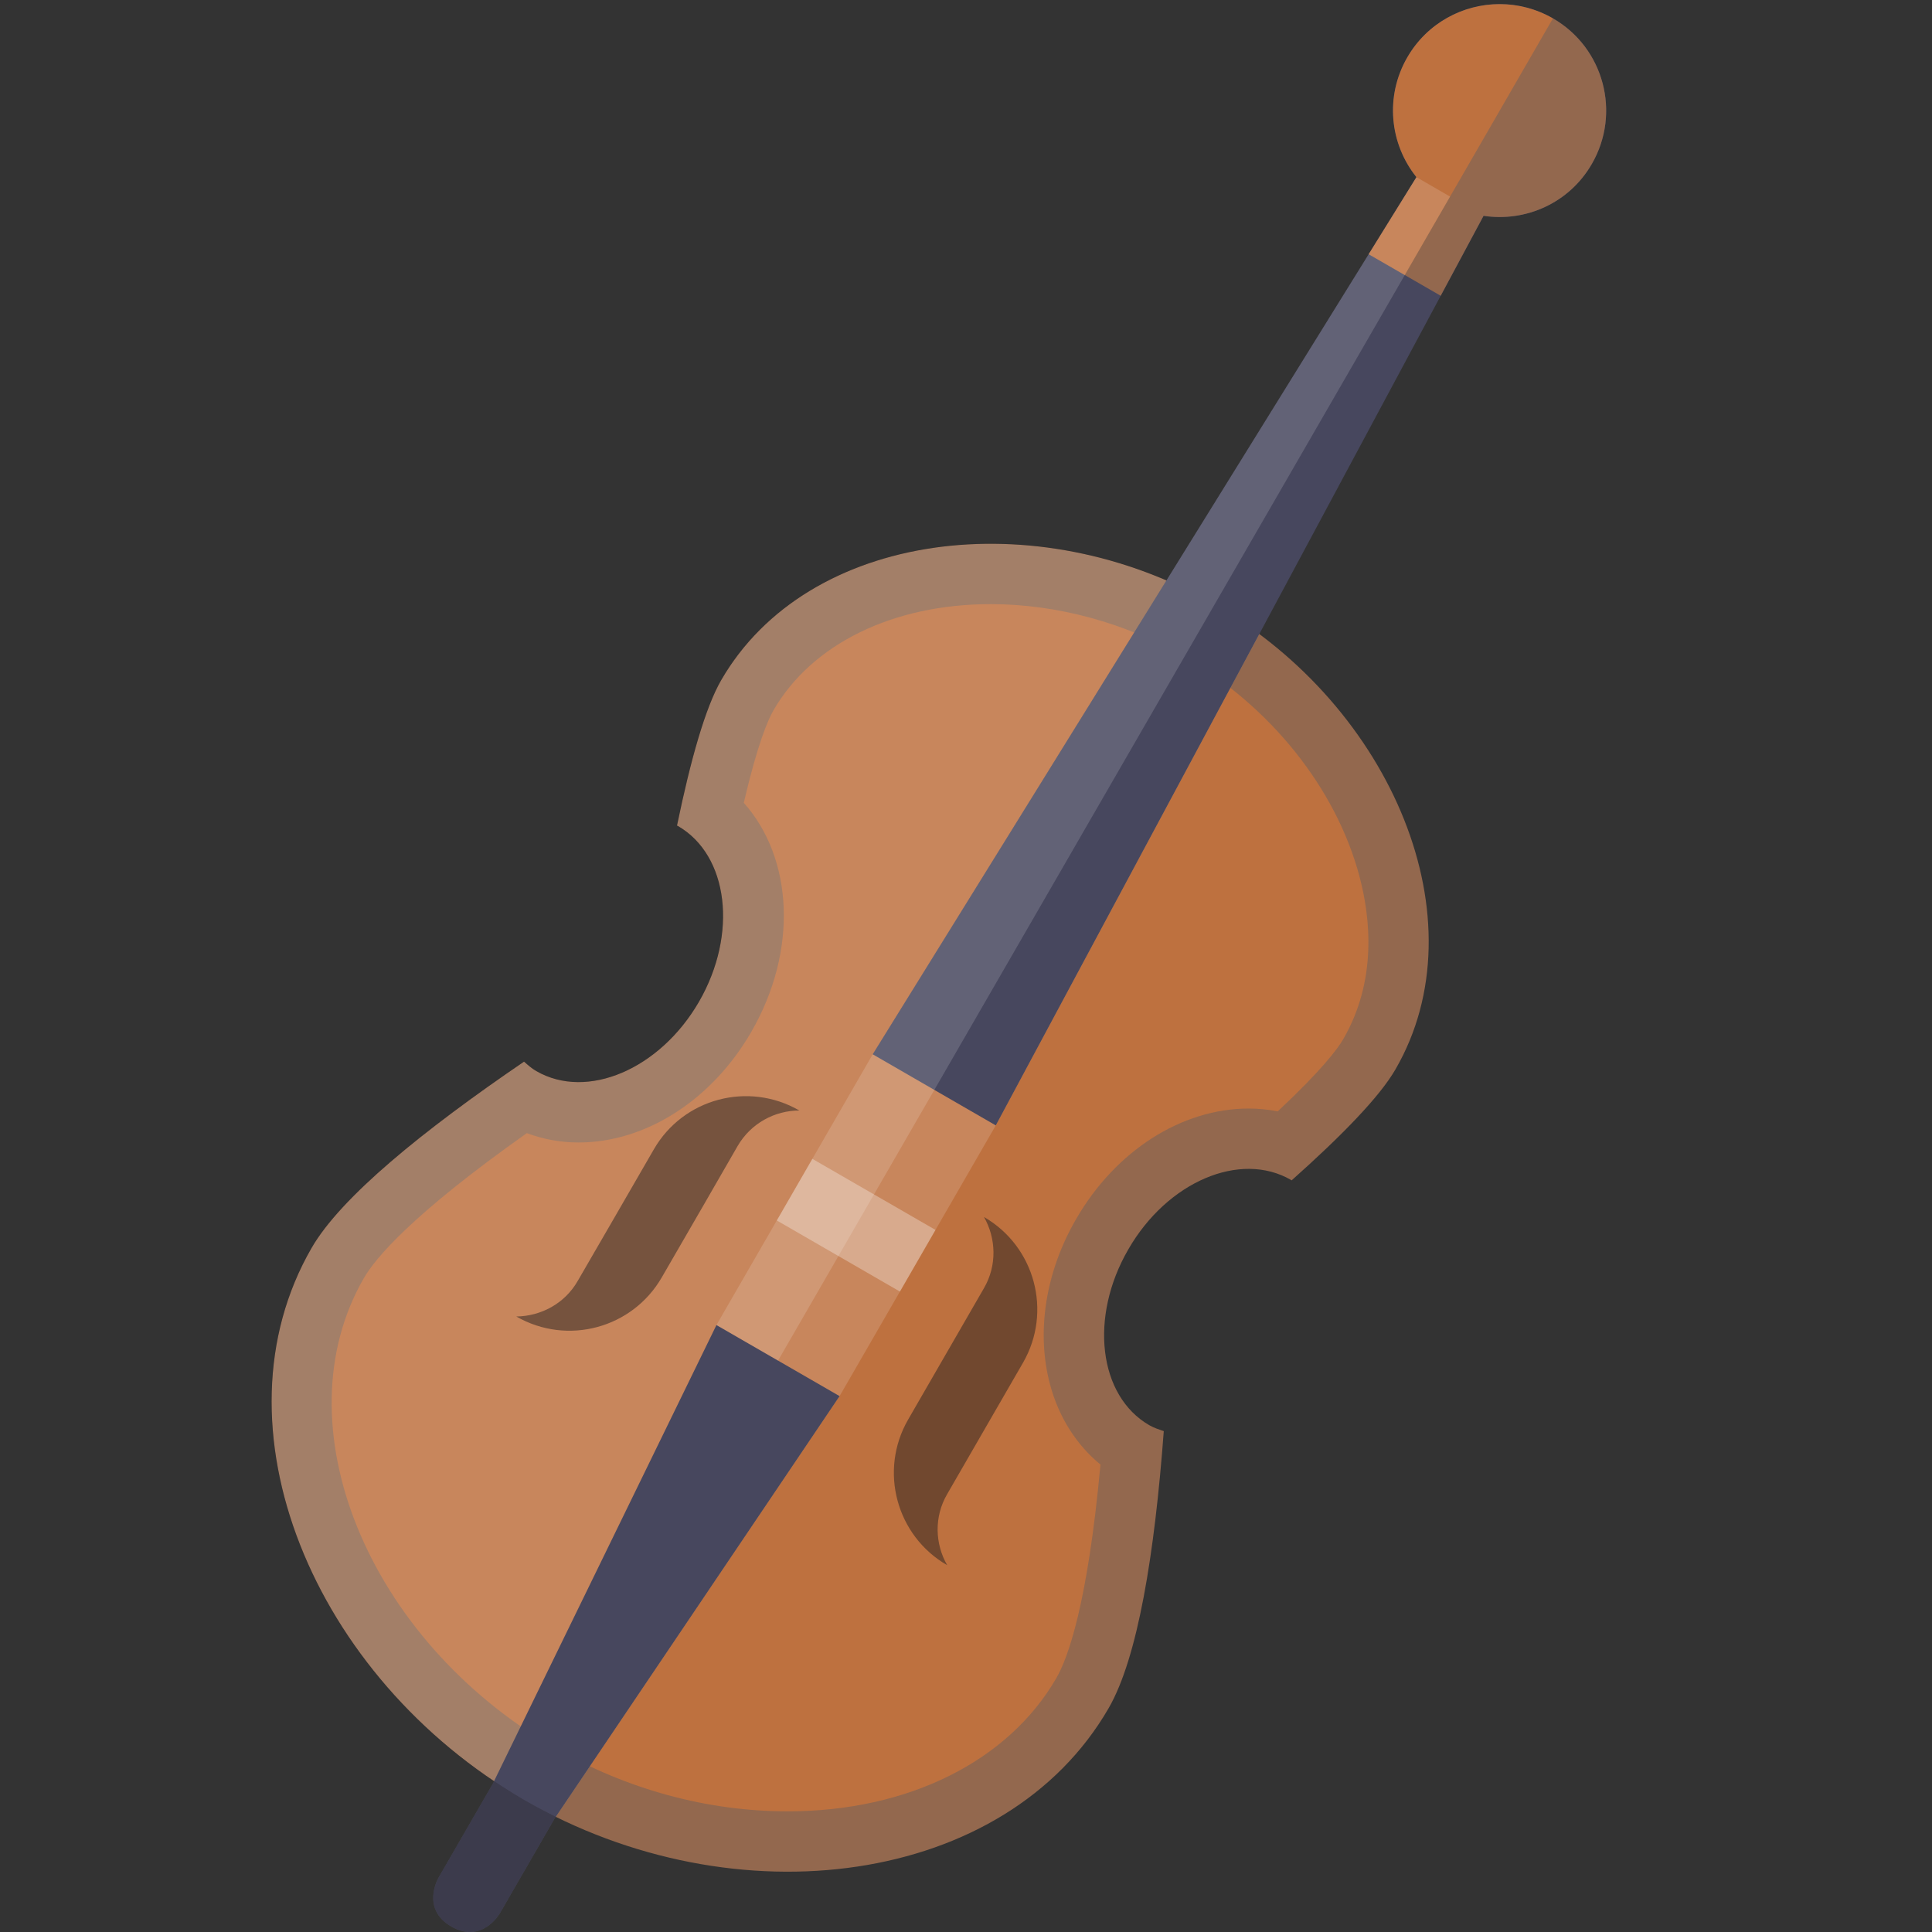 <?xml version="1.0" encoding="UTF-8" standalone="no"?>
<!-- Created with Inkscape (http://www.inkscape.org/) -->

<svg
   xmlns:dc="http://purl.org/dc/elements/1.1/"
   xmlns:cc="http://creativecommons.org/ns#"
   xmlns:rdf="http://www.w3.org/1999/02/22-rdf-syntax-ns#"
   xmlns:svg="http://www.w3.org/2000/svg"
   xmlns="http://www.w3.org/2000/svg"
   xmlns:sodipodi="http://sodipodi.sourceforge.net/DTD/sodipodi-0.dtd"
   xmlns:inkscape="http://www.inkscape.org/namespaces/inkscape"
   version="1.1"
   id="svg6699"
   xml:space="preserve"
   width="85.333"
   height="85.333"
   viewBox="0 0 85.333 85.333"
   sodipodi:docname="cello.svg"
   inkscape:version="0.92.1 unknown"><rect x="0" y="0" width="85.333" height="85.333" fill="#333333" stroke="none"/><defs
     id="defs6703"><clipPath
       clipPathUnits="userSpaceOnUse"
       id="clipPath6715"><path
         d="M 0,64 H 64 V 0 H 0 Z"
         id="path6713"
         inkscape:connector-curvature="0" /></clipPath><clipPath
       clipPathUnits="userSpaceOnUse"
       id="clipPath6727"><path
         d="m 23.896,41.479 c -0.522,-0.903 -1.011,-2.628 -1.464,-4.82 v 0 c 0.009,-0.005 0.019,-0.007 0.028,-0.011 v 0 c 1.683,-0.97 1.994,-3.579 0.703,-5.82 v 0 c -1.295,-2.242 -3.709,-3.273 -5.392,-2.303 v 0 c -0.152,0.087 -0.279,0.201 -0.407,0.314 v 0 c -3.367,-2.294 -6.071,-4.496 -7.039,-6.172 v 0 C 6.923,16.774 10.359,8.429 17.373,4.373 v 0 c 7.01,-4.049 15.96,-2.848 19.362,3.045 v 0 c 0.967,1.676 1.524,5.117 1.826,9.178 v 0 c -0.163,0.056 -0.326,0.108 -0.479,0.196 v 0 c -1.682,0.97 -1.997,3.585 -0.695,5.828 v 0 c 1.291,2.241 3.705,3.27 5.389,2.3 v 0 c 0.008,-0.004 0.013,-0.011 0.02,-0.016 v 0 c 1.673,1.489 2.92,2.775 3.442,3.679 v 0 c 2.862,4.943 -0.103,12.002 -5.995,15.403 v 0 c -2.337,1.349 -4.942,2.012 -7.413,2.012 v 0 c -3.76,0.001 -7.209,-1.534 -8.934,-4.519"
         id="path6725"
         inkscape:connector-curvature="0" /></clipPath><clipPath
       clipPathUnits="userSpaceOnUse"
       id="clipPath6735"><path
         d="M 10.989,43.998 H 45.342 V 3.998 H 10.989 Z"
         id="path6733"
         inkscape:connector-curvature="0" /></clipPath><clipPath
       clipPathUnits="userSpaceOnUse"
       id="clipPath6751"><path
         d="M 9,45.998 H 43.33 V 3.748 L 9,3.748 Z"
         id="path6749"
         inkscape:connector-curvature="0" /></clipPath><clipPath
       clipPathUnits="userSpaceOnUse"
       id="clipPath6767"><path
         d="M 0,64 H 64 V 0 H 0 Z"
         id="path6765"
         inkscape:connector-curvature="0" /></clipPath><clipPath
       clipPathUnits="userSpaceOnUse"
       id="clipPath6779"><path
         d="m 46.628,62.113 c -0.746,-1.295 -0.582,-2.862 0.304,-3.967 v 0 L 28.916,29.082 32.995,26.726 49.157,56.865 c 1.397,-0.213 2.842,0.422 3.588,1.72 v 0 c 0.975,1.685 0.401,3.849 -1.289,4.822 v 0 c -0.557,0.321 -1.165,0.473 -1.765,0.473 v 0 c -1.222,0 -2.41,-0.633 -3.063,-1.767 M 16.332,4.922 14.522,1.786 c 0,0 -0.587,-1.019 0.432,-1.605 v 0 C 15.165,0.06 15.358,0.007 15.53,0 v 0 h 0.08 c 0.611,0.024 0.95,0.613 0.95,0.613 v 0 l 1.81,3.135 9.449,14.008 -4.081,2.355 z"
         id="path6777"
         inkscape:connector-curvature="0" /></clipPath><clipPath
       clipPathUnits="userSpaceOnUse"
       id="clipPath6791"><path
         d="m 45.351,64 h 6.447 v -9.097 h -6.447 z"
         id="path6789"
         inkscape:connector-curvature="0" /></clipPath><clipPath
       clipPathUnits="userSpaceOnUse"
       id="clipPath6807"><path
         d="m 14.354,6.455 h 5.579 V -9.76562e-4 H 14.354 Z"
         id="path6805"
         inkscape:connector-curvature="0" /></clipPath><clipPath
       clipPathUnits="userSpaceOnUse"
       id="clipPath6823"><path
         d="M 0,64 H 64 V 0 H 0 Z"
         id="path6821"
         inkscape:connector-curvature="0" /></clipPath><clipPath
       clipPathUnits="userSpaceOnUse"
       id="clipPath6831"><path
         d="M 17.108,27.695 H 34.371 V 12.154 H 17.108 Z"
         id="path6829"
         inkscape:connector-curvature="0" /></clipPath><clipPath
       clipPathUnits="userSpaceOnUse"
       id="clipPath6847"><path
         d="m 25.739,25.618 h 5.258 v -4.399 h -5.258 z"
         id="path6845"
         inkscape:connector-curvature="0" /></clipPath><clipPath
       clipPathUnits="userSpaceOnUse"
       id="clipPath6863"><path
         d="M 23.739,58.146 H 48.047 V 18.934 H 23.739 Z"
         id="path6861"
         inkscape:connector-curvature="0" /></clipPath></defs><sodipodi:namedview
     pagecolor="#ffffff"
     bordercolor="#666666"
     borderopacity="1"
     objecttolerance="10"
     gridtolerance="10"
     guidetolerance="10"
     inkscape:pageopacity="0"
     inkscape:pageshadow="2"
     inkscape:window-width="686"
     inkscape:window-height="480"
     id="namedview6701"
     showgrid="false"
     inkscape:zoom="2.7656249"
     inkscape:cx="42.666668"
     inkscape:cy="42.666668"
     inkscape:window-x="511"
     inkscape:window-y="138"
     inkscape:window-maximized="0"
     inkscape:current-layer="g6707" /><g
     id="g6707"
     inkscape:groupmode="layer"
     inkscape:label="cello"
     transform="matrix(1.333,0,0,-1.333,0,85.333)"><g
       id="g6709"><g
         id="g6711"
         clip-path="url(#clipPath6715)"><g
           id="g6717"
           transform="translate(40.242,43.986)"><path
             d="m 0,0 c -5.891,3.402 -13.488,2.44 -16.346,-2.507 -0.522,-0.904 -1.011,-2.627 -1.464,-4.82 0.009,-0.005 0.019,-0.006 0.028,-0.011 1.683,-0.97 1.994,-3.579 0.703,-5.82 -1.295,-2.242 -3.709,-3.272 -5.393,-2.302 -0.151,0.086 -0.278,0.201 -0.406,0.313 -3.367,-2.294 -6.071,-4.496 -7.039,-6.172 -3.403,-5.892 0.034,-14.237 7.048,-18.294 7.01,-4.049 15.96,-2.847 19.362,3.045 0.967,1.676 1.524,5.117 1.826,9.178 -0.163,0.056 -0.327,0.108 -0.479,0.196 -1.683,0.971 -1.996,3.585 -0.695,5.828 1.291,2.241 3.705,3.271 5.389,2.3 0.008,-0.004 0.013,-0.011 0.02,-0.016 1.673,1.49 2.921,2.775 3.442,3.679 C 8.857,-10.46 5.893,-3.401 0,0"
             style="fill:#93684e;fill-opacity:1;fill-rule:nonzero;stroke:none"
             id="path6719"
             inkscape:connector-curvature="0" /></g></g></g><g
       id="g6721"><g
         id="g6723"
         clip-path="url(#clipPath6727)"><g
           id="g6729"><g
             id="g6731" /><g
             id="g6743"><g
               clip-path="url(#clipPath6735)"
               id="g6741"
               style="opacity:0.5"><g
                 transform="translate(26.101,3.998)"
                 id="g6739"><path
                   d="m 0,0 c -2.669,0 -5.341,0.729 -7.728,2.106 -6.217,3.597 -9.11,10.724 -6.316,15.563 0.372,0.644 1.568,2.095 5.4,4.803 0.54,-0.203 1.123,-0.31 1.715,-0.31 2.223,0.001 4.417,1.405 5.723,3.667 1.556,2.701 1.385,5.748 -0.25,7.588 0.456,1.958 0.803,2.752 0.983,3.064 C 0.8,38.685 3.492,40 6.729,40 c 2.188,0 4.465,-0.619 6.412,-1.744 2.857,-1.649 5.025,-4.363 5.799,-7.262 0.375,-1.399 0.586,-3.473 -0.533,-5.407 -0.182,-0.315 -0.699,-1.014 -2.172,-2.394 -0.315,0.062 -0.637,0.094 -0.963,0.094 -2.225,0 -4.416,-1.405 -5.719,-3.666 C 8.542,17.878 8.227,15.881 8.691,14.144 8.98,13.063 9.563,12.145 10.362,11.49 9.933,6.826 9.275,5.065 8.902,4.419 7.304,1.652 3.976,0 0,0"
                   style="fill:#ea7a2f;fill-opacity:1;fill-rule:nonzero;stroke:none"
                   id="path6737"
                   inkscape:connector-curvature="0" /></g></g></g></g><g
           id="g6745"><g
             id="g6747" /><g
             id="g6759"><g
               clip-path="url(#clipPath6751)"
               id="g6757"
               style="opacity:0.15"><g
                 transform="translate(18.37,3.748)"
                 id="g6755"><path
                   d="M 0,0 9.449,14.008 14.625,22.979 24.96,42.25 H -9.37 L -9.37,0 Z"
                   style="fill:#ffffff;fill-opacity:1;fill-rule:nonzero;stroke:none"
                   id="path6753"
                   inkscape:connector-curvature="0" /></g></g></g></g></g></g><g
       id="g6761"><g
         id="g6763"
         clip-path="url(#clipPath6767)"><g
           id="g6769"
           transform="translate(23.739,20.111)"><path
             d="m 0,0 -7.406,-15.189 -1.811,-3.136 c 0,0 -0.587,-1.02 0.433,-1.606 1.018,-0.586 1.605,0.433 1.605,0.433 l 1.81,3.135 9.449,14.008 z M 25.418,36.753 9.256,6.615 5.178,8.971 23.194,38.035 c -0.887,1.105 -1.051,2.672 -0.305,3.967 0.973,1.69 3.137,2.269 4.828,1.294 1.69,-0.974 2.264,-3.137 1.289,-4.823 -0.746,-1.297 -2.191,-1.932 -3.588,-1.72"
             style="fill:#47475e;fill-opacity:1;fill-rule:nonzero;stroke:none"
             id="path6771"
             inkscape:connector-curvature="0" /></g></g></g><g
       id="g6773"><g
         id="g6775"
         clip-path="url(#clipPath6779)"><g
           id="g6781"
           transform="translate(53.22,51.049)"><path
             d="m 0,0 -9.716,5.611 v 7.264 H 0 Z"
             style="fill:#93684e;fill-opacity:1;fill-rule:nonzero;stroke:none"
             id="path6783"
             inkscape:connector-curvature="0" /></g><g
           id="g6785"><g
             id="g6787" /><g
             id="g6799"><g
               clip-path="url(#clipPath6791)"
               id="g6797"
               style="opacity:0.5"><g
                 transform="translate(45.986,63.88)"
                 id="g6795"><path
                   d="M 0,0 5.812,0.12 0.56,-8.978 -0.636,-8.287 Z"
                   style="fill:#ea7a2f;fill-opacity:1;fill-rule:nonzero;stroke:none"
                   id="path6793"
                   inkscape:connector-curvature="0" /></g></g></g></g><g
           id="g6801"><g
             id="g6803" /><g
             id="g6815"><g
               clip-path="url(#clipPath6807)"
               id="g6813"
               style="opacity:0.3"><g
                 transform="translate(17.373,4.373)"
                 id="g6811"><path
                   d="M 0,0 C -1.043,0.604 -1.997,1.311 -2.871,2.082 H -3.019 V -4.374 H 2.56 v 3.162 C 1.688,-0.879 0.83,-0.479 0,0"
                   style="fill:#231f20;fill-opacity:1;fill-rule:nonzero;stroke:none"
                   id="path6809"
                   inkscape:connector-curvature="0" /></g></g></g></g></g></g><g
       id="g6817"><g
         id="g6819"
         clip-path="url(#clipPath6823)"><g
           id="g6825"><g
             id="g6827" /><g
             id="g6839"><g
               clip-path="url(#clipPath6831)"
               id="g6837"
               style="opacity:0.5"><g
                 transform="translate(30.089,16.977)"
                 id="g6835"><path
                   d="m 0,0 c -0.972,-1.688 -0.393,-3.851 1.296,-4.823 -0.408,0.709 -0.438,1.607 0,2.357 C 1.728,-1.713 3,0.491 3.811,1.891 4.782,3.581 4.202,5.74 2.515,6.714 2.918,6.007 2.95,5.108 2.515,4.358 2.084,3.612 0.811,1.401 0,0 m -8.161,4.714 c -0.976,-1.69 -3.131,-2.269 -4.82,-1.297 0.813,0.012 1.604,0.423 2.038,1.185 0.436,0.745 1.71,2.957 2.52,4.356 0.975,1.688 3.131,2.26 4.82,1.285 -0.814,0 -1.605,-0.423 -2.043,-1.173 C -6.077,8.315 -7.351,6.113 -8.161,4.714"
                   style="fill:#231f20;fill-opacity:1;fill-rule:nonzero;stroke:none"
                   id="path6833"
                   inkscape:connector-curvature="0" /></g></g></g></g><g
           id="g6841"><g
             id="g6843" /><g
             id="g6855"><g
               clip-path="url(#clipPath6847)"
               id="g6853"
               style="opacity:0.3"><g
                 transform="translate(29.819,21.22)"
                 id="g6851"><path
                   d="m 0,0 -4.08,2.356 1.178,2.042 4.08,-2.355 z"
                   style="fill:#ffffff;fill-opacity:1;fill-rule:nonzero;stroke:none"
                   id="path6849"
                   inkscape:connector-curvature="0" /></g></g></g></g><g
           id="g6857"><g
             id="g6859" /><g
             id="g6871"><g
               clip-path="url(#clipPath6863)"
               id="g6869"
               style="opacity:0.15"><g
                 transform="translate(23.739,20.111)"
                 id="g6867"><path
                   d="M 0,0 5.178,8.971 23.194,38.035 24.308,37.391 2.041,-1.178 Z"
                   style="fill:#ffffff;fill-opacity:1;fill-rule:nonzero;stroke:none"
                   id="path6865"
                   inkscape:connector-curvature="0" /></g></g></g></g></g></g></g></svg>
